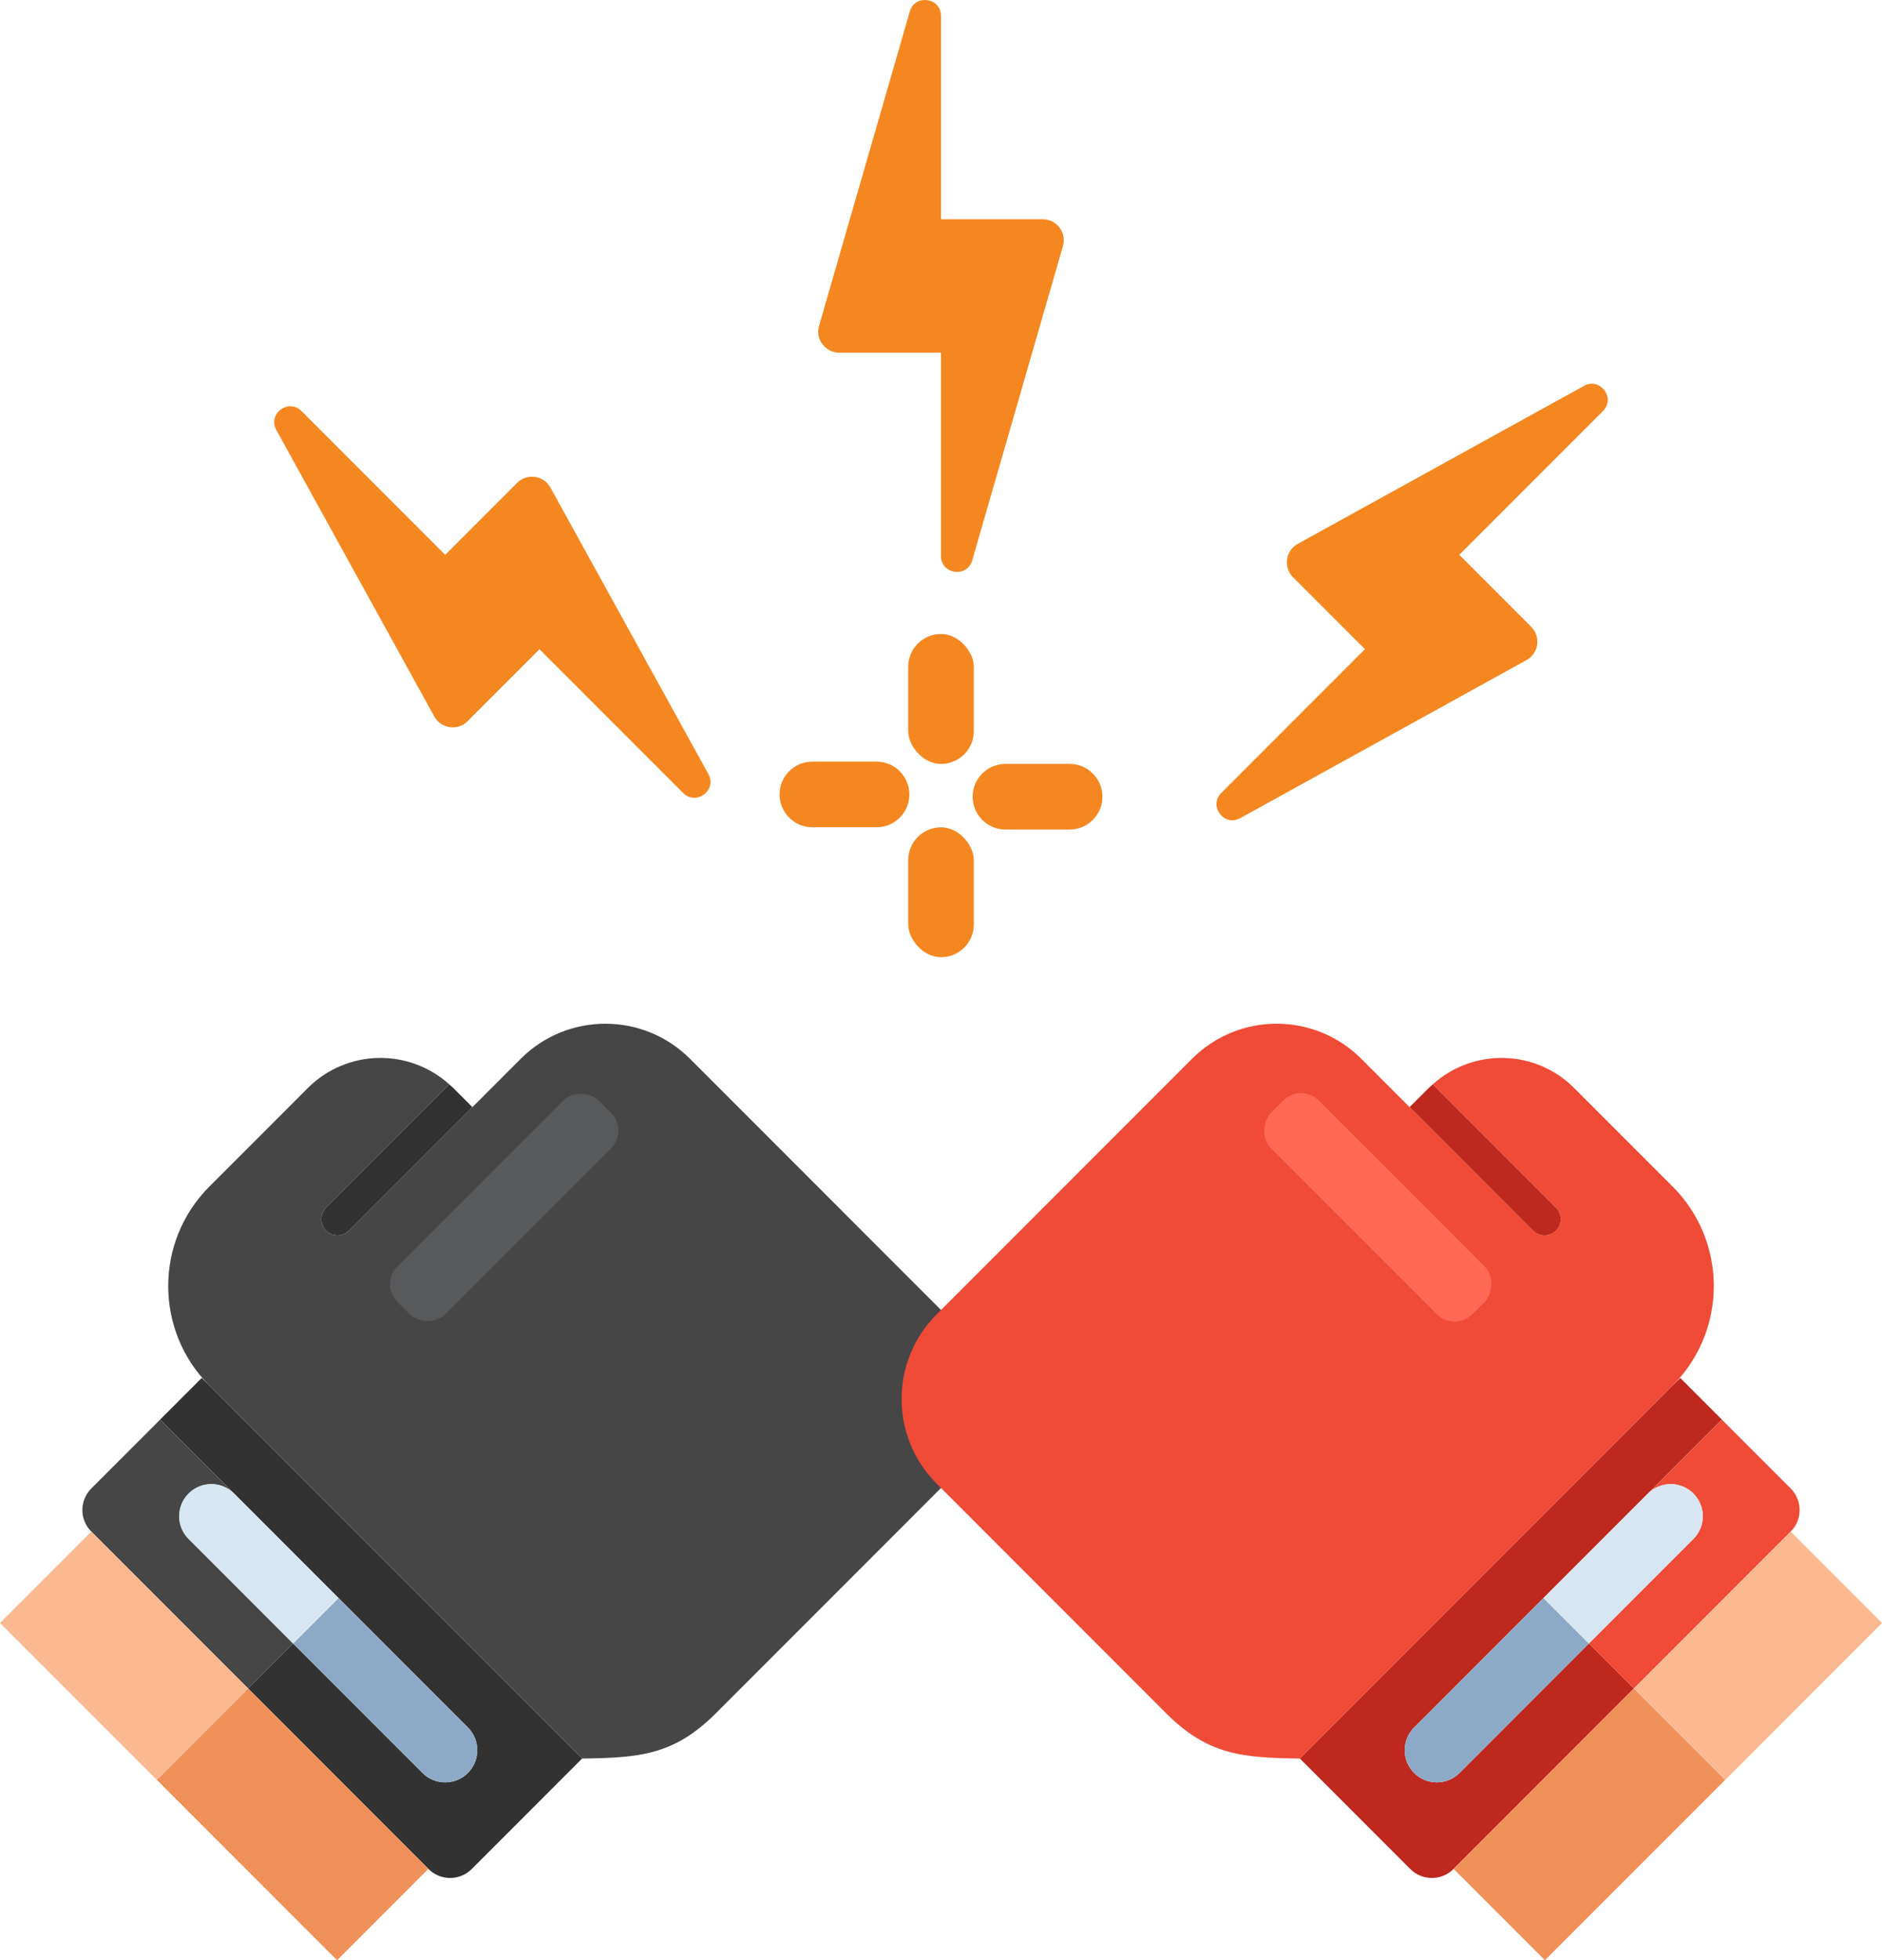 <?xml version="1.0" encoding="UTF-8" ?>
<svg
  id="Layer_1"
  xmlns="http://www.w3.org/2000/svg"
  viewBox="0 0 478.78 498.38"
><defs><style
    >.cls-1{fill:#be281e;}.cls-2{fill:#d7e6f0;}.cls-3{fill:#f04b37;}.cls-4{fill:#323232;}.cls-5{fill:#f58721;}.cls-6{fill:#464646;}.cls-7{fill:#8caac8;}.cls-8{fill:#f0915a;}.cls-9{fill:#fab991;}.cls-10{fill:#ff6955;}.cls-11{fill:#58595b;}</style></defs><g
  ><path
      class="cls-5"
      d="M140.03,123.96c-1.72-3.12-5.95-3.72-8.47-1.2l-18.3,18.3-36.55-36.55c-3.32-3.32-8.68,.71-6.41,4.82l40.18,72.83c1.72,3.12,5.95,3.72,8.47,1.2l18.3-18.3,36.55,36.55c3.32,3.32,8.68-.71,6.41-4.82l-40.18-72.83Z"
    /><path
      class="cls-5"
      d="M402.97,98.1l-72.83,40.18c-3.12,1.72-3.72,5.95-1.2,8.47l18.3,18.3-36.55,36.55c-3.32,3.32,.71,8.68,4.82,6.41l72.83-40.18c3.12-1.72,3.72-5.95,1.2-8.47l-18.3-18.3,36.55-36.55c3.32-3.32-.71-8.68-4.82-6.41Z"
    /><path
      class="cls-5"
      d="M213.51,89.67h25.88v51.69c0,4.69,6.64,5.63,7.94,1.12l23.08-79.91c.99-3.42-1.58-6.83-5.14-6.83h-25.88V4.05c0-4.69-6.64-5.63-7.94-1.12l-23.08,79.91c-.99,3.42,1.58,6.83,5.14,6.83Z"
    /><rect
      class="cls-5"
      x="231.05"
      y="161.19"
      width="16.69"
      height="33.03"
      rx="8.34"
      ry="8.34"
    /><rect
      class="cls-5"
      x="231.05"
      y="210.33"
      width="16.69"
      height="33.03"
      rx="8.34"
      ry="8.34"
    /><path
      class="cls-5"
      d="M272.12,194.22h-16.34c-4.61,0-8.34,3.74-8.34,8.34s3.74,8.34,8.34,8.34h16.34c4.61,0,8.34-3.74,8.34-8.34s-3.74-8.34-8.34-8.34Z"
    /><path
      class="cls-5"
      d="M223,193.64h-16.34c-4.61,0-8.34,3.74-8.34,8.34s3.74,8.34,8.34,8.34h16.34c4.61,0,8.34-3.74,8.34-8.34s-3.74-8.34-8.34-8.34Z"
    /></g><g><g><path
        class="cls-6"
        d="M53.27,301.67l25.06-25.06c9.88-9.88,25.69-10.17,35.96-.92l-31.34,31.34c-1.61,1.61-1.61,4.23,0,5.84,1.61,1.61,4.23,1.61,5.84,0l31.39-31.39,9.37-9.37,2.92-2.92c11.89-11.89,31.17-11.89,43.06,0l64.96,64.96c11.89,11.89,11.89,31.17,0,43.06l-58.39,58.39c-10.71,10.71-19.56,11.28-34,11.5l-84.19-84.19-10.64-10.64c-13.97-13.97-13.97-36.63,0-50.61Z"
      /><rect
        class="cls-11"
        x="92.06"
        y="298.36"
        width="72.43"
        height="17.2"
        rx="6.38"
        ry="6.38"
        transform="translate(436.03 433.32) rotate(135)"
      /><path
        class="cls-4"
        d="M120.18,281.48l-31.39,31.39c-1.61,1.61-4.23,1.61-5.84,0-1.61-1.61-1.61-4.23,0-5.84l31.34-31.34c.34,.31,.69,.6,1.02,.92l4.87,4.87Z"
      /><path
        class="cls-4"
        d="M74.56,417.85l32.91,32.91c3.19,3.19,8.37,3.19,11.56,0s3.19-8.37,0-11.56l-32.91-32.91-26.58-26.58-18.8-18.8,10.58-10.58,96.77,96.77-28.09,28.09c-3.03,3.03-7.94,3.03-10.97,0l-.05-.05-45.86-45.86,11.44-11.44Z"
      /><path
        class="cls-6"
        d="M47.98,379.71c-3.19,3.19-3.19,8.37,0,11.56l26.58,26.58-11.44,11.44-39.89-39.89c-3.03-3.03-3.03-7.94,0-10.97l17.51-17.51,18.8,18.8c-3.19-3.19-8.37-3.19-11.56,0Z"
      /><path
        class="cls-7"
        d="M119.03,439.2c3.19,3.19,3.19,8.37,0,11.56s-8.37,3.19-11.56,0l-32.91-32.91,11.56-11.56,32.91,32.91Z"
      /><path
        class="cls-2"
        d="M47.98,379.71c3.19-3.19,8.37-3.19,11.56,0l26.58,26.58-11.56,11.56-26.58-26.58c-3.19-3.19-3.19-8.37,0-11.56Z"
      /><rect
        class="cls-8"
        x="58.01"
        y="431.4"
        width="32.86"
        height="64.86"
        transform="translate(-306.18 188.49) rotate(-45)"
      /><rect
        class="cls-9"
        x="15.13"
        y="392.75"
        width="32.86"
        height="56.42"
        transform="translate(-288.42 145.61) rotate(-45)"
      /></g><g><path
        class="cls-3"
        d="M425.51,301.67l-25.06-25.06c-9.88-9.88-25.69-10.17-35.96-.92l31.34,31.34c1.61,1.61,1.61,4.23,0,5.84-1.61,1.61-4.23,1.61-5.84,0l-31.39-31.39-9.37-9.37-2.92-2.92c-11.89-11.89-31.17-11.89-43.06,0l-64.96,64.96c-11.89,11.89-11.89,31.17,0,43.06l58.39,58.39c10.71,10.71,19.56,11.28,34,11.5l84.19-84.19,10.64-10.64c13.97-13.97,13.97-36.63,0-50.61Z"
      /><rect
        class="cls-10"
        x="314.29"
        y="298.36"
        width="72.43"
        height="17.2"
        rx="6.38"
        ry="6.38"
        transform="translate(319.72 -157.94) rotate(45)"
      /><path
        class="cls-1"
        d="M358.6,281.48l31.39,31.39c1.61,1.61,4.23,1.61,5.84,0,1.61-1.61,1.61-4.23,0-5.84l-31.34-31.34c-.34,.31-.69,.6-1.02,.92l-4.87,4.87Z"
      /><path
        class="cls-1"
        d="M404.22,417.85l-32.91,32.91c-3.19,3.19-8.37,3.19-11.56,0-3.19-3.19-3.19-8.37,0-11.56l32.91-32.91,26.58-26.58,18.8-18.8-10.58-10.58-96.77,96.77,28.09,28.09c3.03,3.03,7.94,3.03,10.97,0l.05-.05,45.86-45.86-11.44-11.44Z"
      /><path
        class="cls-3"
        d="M430.8,379.71c3.19,3.19,3.19,8.37,0,11.56l-26.58,26.58,11.44,11.44,39.89-39.89c3.03-3.03,3.03-7.94,0-10.97l-17.51-17.51-18.8,18.8c3.19-3.19,8.37-3.19,11.56,0Z"
      /><path
        class="cls-7"
        d="M359.75,439.2c-3.19,3.19-3.19,8.37,0,11.56,3.19,3.19,8.37,3.19,11.56,0l32.91-32.91-11.56-11.56-32.91,32.91Z"
      /><path
        class="cls-2"
        d="M430.8,379.71c-3.19-3.19-8.37-3.19-11.56,0l-26.58,26.58,11.56,11.56,26.58-26.58c3.19-3.19,3.19-8.37,0-11.56Z"
      /><rect
        class="cls-8"
        x="371.91"
        y="447.4"
        width="64.86"
        height="32.86"
        transform="translate(-209.55 421.76) rotate(-45)"
      /><rect
        class="cls-9"
        x="419.01"
        y="404.53"
        width="56.42"
        height="32.86"
        transform="translate(-166.67 439.53) rotate(-45)"
      /></g></g></svg>
